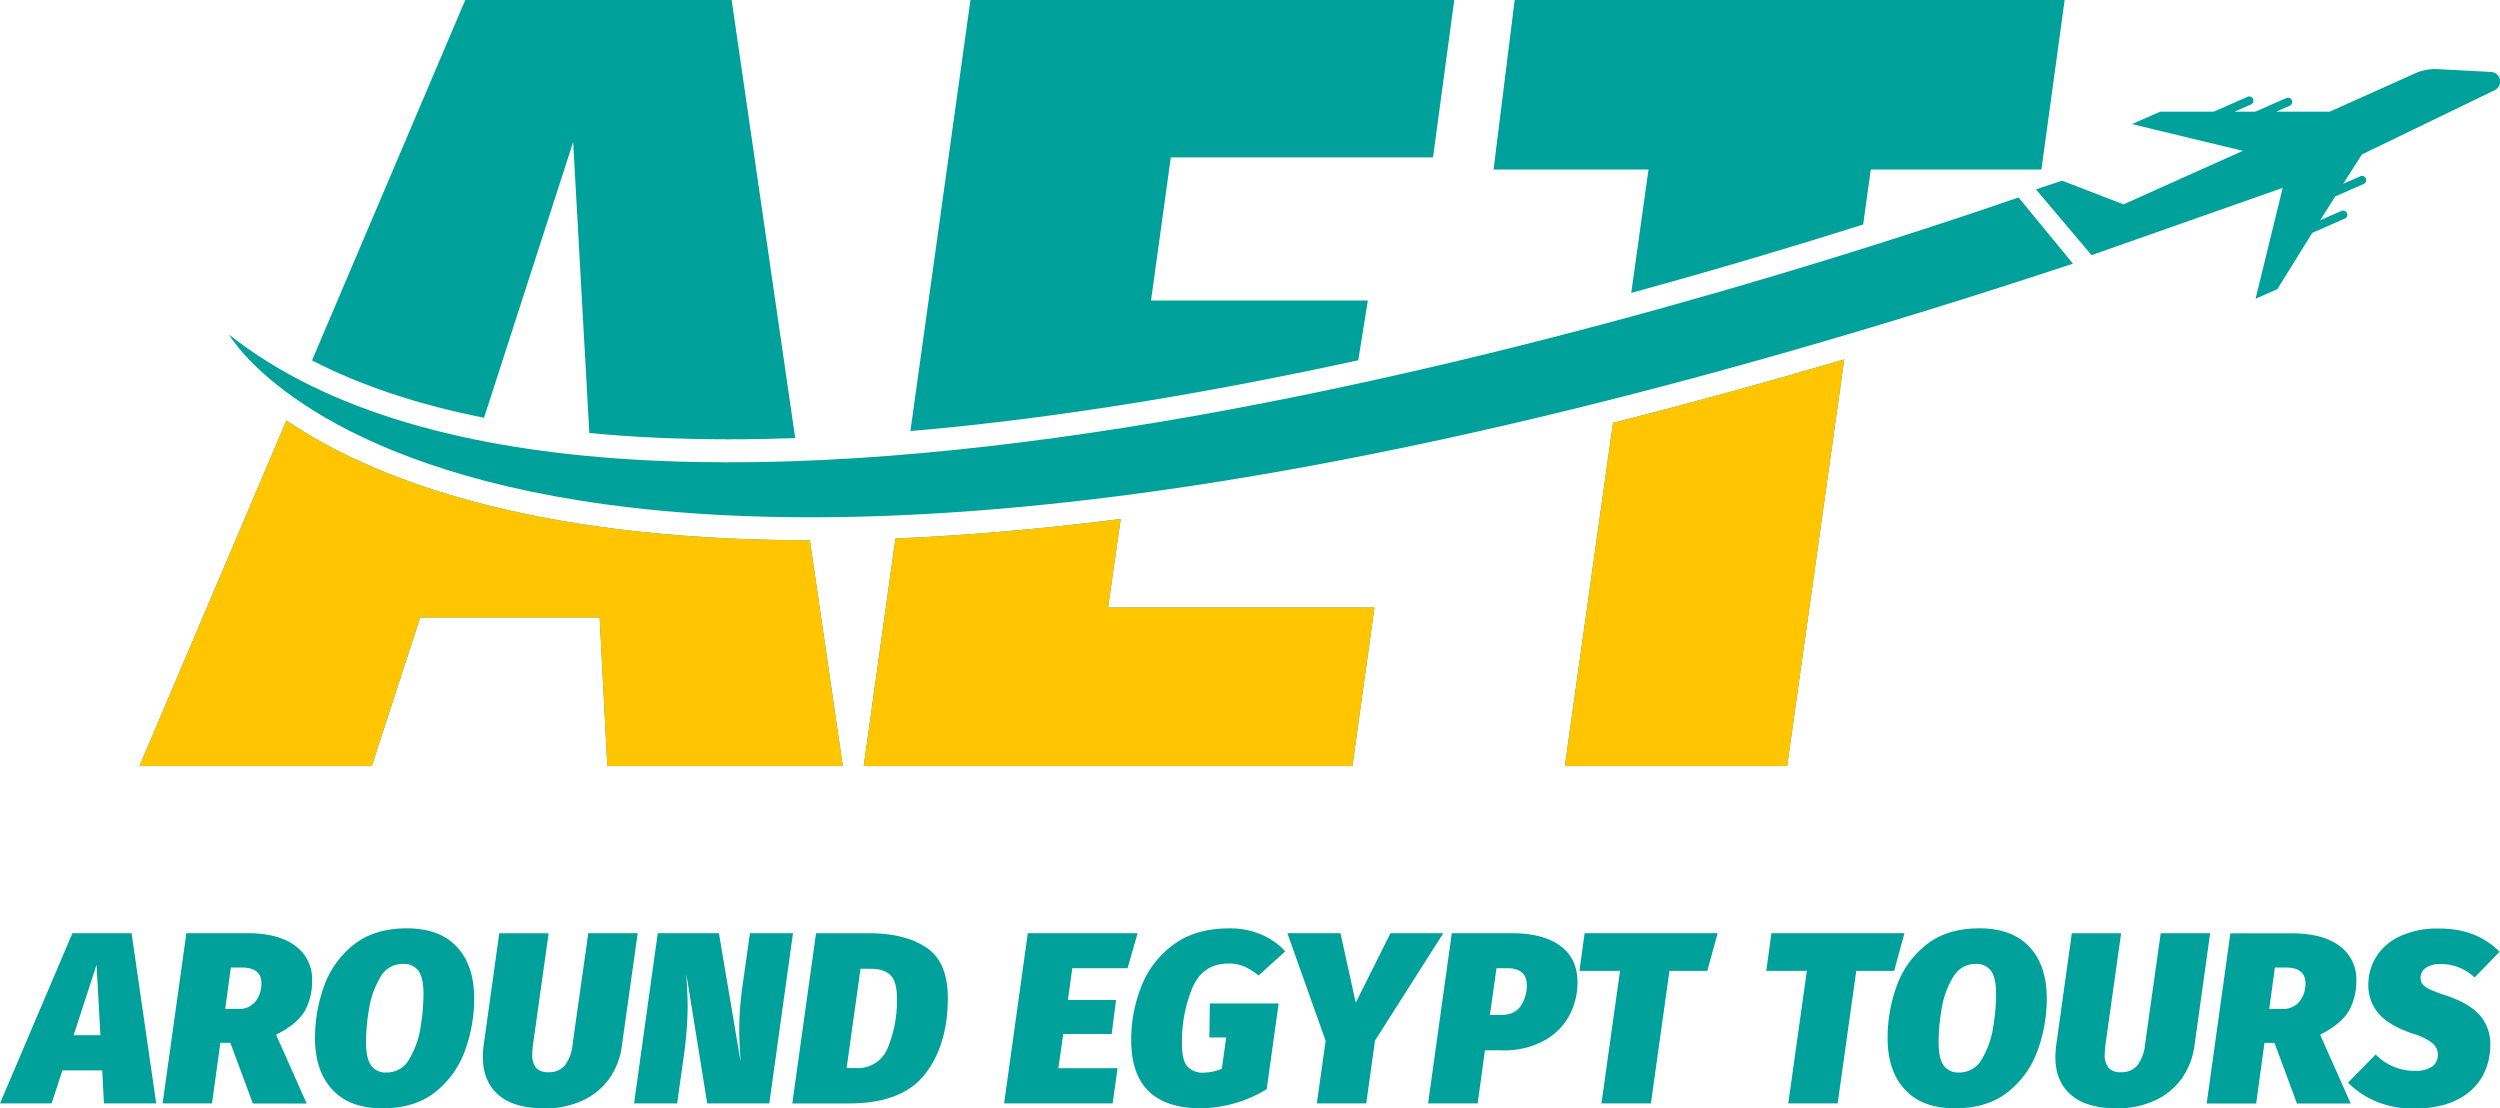 <svg id="Layer_1" data-name="Layer 1" xmlns="http://www.w3.org/2000/svg" xmlns:xlink="http://www.w3.org/1999/xlink" viewBox="0 0 653.97 289.92"><defs><style>.cls-1{fill:none;}.cls-2{fill:#00a19b;}.cls-3{clip-path:url(#clip-path);}.cls-4{fill:#ffc600;}</style><clipPath id="clip-path" transform="translate(-14.14 -24.08)"><path class="cls-1" d="M50.62,96.22s70.13,83,227.79,60.72S560.26,75.73,560.26,75.73l-3.87,195.19L88.26,306.58,50.62,270.92,25.85,224.48Z"/></clipPath></defs><path class="cls-1" d="M110.21,145.55c60.73,22.71,128.15,33.58,190.58,16.1,17.79-5,34.87-12.16,51.88-19.35,67-28.29,134.05-56.88,198.72-90.24" transform="translate(-14.14 -24.08)"/><path class="cls-2" d="M252.29,136.84c38.81-3.32,79-10.2,117.16-18.52l2.5-15.63H315.23l5.18-37.43H389l5.56-41.18H268ZM410.36,24.08l-5.52,44.34h40.53l-4.52,32.28c22.42-6.14,43-12.3,60.67-17.89l2-14.39h44.63l6.08-44.34ZM164.07,61.23l4.23,76.12Q185.42,139,204.79,139c5.72,0,11.52-.11,17.37-.31L205.53,24.08H135.85L95.76,118.36q19.09,9.86,45,15Zm-75,72.84L50.62,224.48h60.76l12.67-38.87H171l2,38.87h61.61L226,165.41C151,165.38,110.15,148.4,89.08,134.07Zm218.23,25.77q-31,3.94-58.93,5.1l-8.3,59.54H367.92L373.68,183H304Zm116.18,64.64h58.16L496.57,118.1q-31.17,9.18-60.49,16.58Z" transform="translate(-14.14 -24.08)"/><path class="cls-2" d="M556.39,93.05,542.17,75.73c-79.33,27.35-364.95,117.47-468.08,35.9C74.09,111.63,140.77,230.59,556.39,93.05Z" transform="translate(-14.14 -24.08)"/><path class="cls-2" d="M665.74,42.9l-13.85-.73a13,13,0,0,0-6.06,1.13l-22.28,10-14,0,3.55-1.56a1.09,1.09,0,0,0,.57-1.44,1.1,1.1,0,0,0-1.45-.57l-8.11,3.56-5.44,0,4.17-1.83a1.1,1.1,0,1,0-.88-2l-8.73,3.83-14,0-7.4,3.25,29,7h0l-31.2,14-16.07-6.2-6.83,2.29,14.54,17.19,50-17.6-7.1,29,5.7-2.5L619,85l8.4-3.69a1.1,1.1,0,1,0-.88-2l-5.44,2.38L625,75.47l7.56-3.32a1.1,1.1,0,0,0-.89-2l-4.58,2L632,64.47l34.73-16.8a2.51,2.51,0,0,0-1-4.77Z" transform="translate(-14.14 -24.08)"/><path class="cls-2" d="M41.33,312.72l-.45-8.63H30.46l-2.82,8.63H14.14L33.08,268.2H48.56L55,312.72ZM33.4,294.88h7l-1-18.43Z" transform="translate(-14.14 -24.08)"/><path class="cls-2" d="M93.88,288.51q-1.95,3.42-7.52,6.24l8,18H80.29L74.4,296.86H71.78L69.6,312.72H56.68l6.21-44.52h16q8.19,0,12.54,3.33a10.69,10.69,0,0,1,4.35,9A16,16,0,0,1,93.88,288.51ZM73.06,288h3.32a5.45,5.45,0,0,0,4.64-2,7.62,7.62,0,0,0,1.51-4.73q0-4.1-5.19-4.1H74.53Z" transform="translate(-14.14 -24.08)"/><path class="cls-2" d="M133.63,271.75q4.55,4.83,4.55,13.53a39.8,39.8,0,0,1-2.31,13.37,24.38,24.38,0,0,1-7.67,10.94q-5.37,4.41-14,4.41t-13.08-4.86q-4.58-4.86-4.58-13.56a39.8,39.8,0,0,1,2.31-13.37,24.15,24.15,0,0,1,7.7-10.91q5.42-4.38,14-4.38T133.63,271.75Zm-20,8a23,23,0,0,0-2.94,8.16,50.77,50.77,0,0,0-.8,8.73q0,4.27,1.31,6.14a4.62,4.62,0,0,0,4.06,1.85,6.63,6.63,0,0,0,5.92-3.48,22.75,22.75,0,0,0,2.94-8.16,53.06,53.06,0,0,0,.8-8.89q0-4.22-1.31-6.05a4.67,4.67,0,0,0-4.06-1.82A6.63,6.63,0,0,0,113.58,279.78Z" transform="translate(-14.14 -24.08)"/><path class="cls-2" d="M176.81,297.69a19.08,19.08,0,0,1-3.16,8.35,17.63,17.63,0,0,1-6.88,5.82A22.88,22.88,0,0,1,156.54,314q-8.07,0-12.09-3.58t-4-9.85a24,24,0,0,1,.2-3l4.09-29.36h12.92l-4.09,29.11a18.73,18.73,0,0,0-.19,2.56,5.28,5.28,0,0,0,1,3.55,4.14,4.14,0,0,0,3.23,1.12,5.33,5.33,0,0,0,4.32-1.8,10.88,10.88,0,0,0,2-5.56l4.1-29h12.92Z" transform="translate(-14.14 -24.08)"/><path class="cls-2" d="M215.38,312.72H199.14L193.7,279l.06,1.73c.17,2.64.26,4.8.26,6.46a95,95,0,0,1-.9,12.41l-1.85,13.11H180l6.2-44.52h16l5.69,33.71c-.26-3.92-.38-6.73-.38-8.44a86.4,86.4,0,0,1,.89-11.71l1.92-13.56h11.26Z" transform="translate(-14.14 -24.08)"/><path class="cls-2" d="M256.45,271.94q5.63,3.75,5.63,13.15,0,12.35-6,20t-19.9,7.64H221.4l6.2-44.52h13.88Q250.83,268.2,256.45,271.94Zm-17.21,5.54-3.64,26h2.49a8.38,8.38,0,0,0,8.35-5.47,32.25,32.25,0,0,0,2.33-12.76q0-4.35-1.66-6.05t-5.18-1.69Z" transform="translate(-14.14 -24.08)"/><path class="cls-2" d="M311.72,268.2l-2.62,9.15H294.64l-1.15,8.32h12.6l-1.15,8.89H292.27L291,303.51h15.48l-1.28,9.21h-28.4L283,268.2Z" transform="translate(-14.14 -24.08)"/><path class="cls-2" d="M344.18,268.59a17.92,17.92,0,0,1,6.17,4.35l-7,6.33a16.14,16.14,0,0,0-3.81-2.4,10.43,10.43,0,0,0-4.06-.74q-6.66,0-9.4,6.3a36.56,36.56,0,0,0-2.75,14.75c0,2.77.45,4.71,1.37,5.82a5.21,5.21,0,0,0,4.25,1.66,12.33,12.33,0,0,0,4.8-1l1.15-8.19h-4.41l.13-8.89h18L345.49,309a34,34,0,0,1-17.14,5q-18.3,0-18.3-17.84a37.79,37.79,0,0,1,2.63-14,24.65,24.65,0,0,1,8.38-10.94q5.76-4.29,14.65-4.29A20.62,20.62,0,0,1,344.18,268.59Z" transform="translate(-14.14 -24.08)"/><path class="cls-2" d="M391.68,268.2l-17.85,28.08-2.3,16.44H358.61l2.3-16.37-10-28.15h13.88l4,18.17,9.08-18.17Z" transform="translate(-14.14 -24.08)"/><path class="cls-2" d="M422.28,271.5q4.52,3.28,4.51,9.56a18.52,18.52,0,0,1-2,8.41,16.43,16.43,0,0,1-6.53,6.72,21.9,21.9,0,0,1-11.32,2.65h-4.35l-1.92,13.88H387.71l6.2-44.52h15.74Q417.78,268.2,422.28,271.5ZM412,287.14a9.7,9.7,0,0,0,1.54-5.31q0-4.49-5.18-4.48h-2.75l-1.73,12.22h2.94Q410.42,289.57,412,287.14Z" transform="translate(-14.14 -24.08)"/><path class="cls-2" d="M463.45,268.2l-2.69,9.85h-9.91L446,312.72H433.06l4.86-34.67H427.31l1.34-9.85Z" transform="translate(-14.14 -24.08)"/><path class="cls-2" d="M512.32,268.2l-2.69,9.85h-9.91l-4.87,34.67H481.93l4.86-34.67H476.18l1.34-9.85Z" transform="translate(-14.14 -24.08)"/><path class="cls-2" d="M545,271.75q4.54,4.83,4.55,13.53a39.8,39.8,0,0,1-2.31,13.37,24.38,24.38,0,0,1-7.67,10.94q-5.39,4.41-14,4.41t-13.08-4.86q-4.58-4.86-4.58-13.56a39.8,39.8,0,0,1,2.31-13.37,24.15,24.15,0,0,1,7.7-10.91q5.42-4.38,14-4.38C537.6,266.92,542,268.53,545,271.75Zm-20,8a23,23,0,0,0-2.94,8.16,50.77,50.77,0,0,0-.8,8.73c0,2.85.43,4.9,1.31,6.14a4.62,4.62,0,0,0,4.06,1.85,6.63,6.63,0,0,0,5.92-3.48,22.75,22.75,0,0,0,2.94-8.16,53.06,53.06,0,0,0,.8-8.89q0-4.22-1.31-6.05a4.69,4.69,0,0,0-4.06-1.82A6.63,6.63,0,0,0,525,279.78Z" transform="translate(-14.14 -24.08)"/><path class="cls-2" d="M588.18,297.69A19.2,19.2,0,0,1,585,306a17.63,17.63,0,0,1-6.88,5.82A22.9,22.9,0,0,1,567.9,314q-8.05,0-12.09-3.58t-4-9.85a24,24,0,0,1,.2-3l4.09-29.36H569l-4.09,29.11a18.73,18.73,0,0,0-.19,2.56,5.28,5.28,0,0,0,1,3.55,4.13,4.13,0,0,0,3.23,1.12,5.33,5.33,0,0,0,4.32-1.8,10.88,10.88,0,0,0,2-5.56l4.09-29h12.93Z" transform="translate(-14.14 -24.08)"/><path class="cls-2" d="M628.58,288.51q-2,3.42-7.52,6.24l8,18H615l-5.88-15.86h-2.62l-2.18,15.86H591.38l6.2-44.52h16.06q8.19,0,12.54,3.33a10.69,10.69,0,0,1,4.35,9A16,16,0,0,1,628.58,288.51ZM607.75,288h3.33a5.45,5.45,0,0,0,4.64-2,7.61,7.61,0,0,0,1.5-4.73q0-4.1-5.18-4.1h-2.81Z" transform="translate(-14.14 -24.08)"/><path class="cls-2" d="M668,273.06l-6.53,6.72a12.85,12.85,0,0,0-8.82-3.52,6.68,6.68,0,0,0-3.94,1,3.08,3.08,0,0,0-1.37,2.59,2.68,2.68,0,0,0,.6,1.8,5.94,5.94,0,0,0,2.05,1.34c1,.43,2.4,1,4.32,1.6q5.82,2,8.54,5.08a11.48,11.48,0,0,1,2.72,7.84,16.77,16.77,0,0,1-2,8,15.07,15.07,0,0,1-6.47,6.14q-4.47,2.4-11.51,2.4a24.71,24.71,0,0,1-10-1.88,22.78,22.78,0,0,1-7.23-4.9l7.23-7.35a14.07,14.07,0,0,0,10.3,4.28,7.52,7.52,0,0,0,4.41-1.09,3.59,3.59,0,0,0,1.54-3.13,3.86,3.86,0,0,0-1.38-3,15.15,15.15,0,0,0-4.89-2.43c-4.27-1.4-7.31-3.16-9.15-5.27a11.21,11.21,0,0,1-2.75-7.58,13.76,13.76,0,0,1,2-7.23,14.32,14.32,0,0,1,6.14-5.41,22.94,22.94,0,0,1,10.29-2.08Q661.94,266.92,668,273.06Z" transform="translate(-14.14 -24.08)"/><g class="cls-3"><path class="cls-4" d="M252.29,136.84c39-3.34,79.35-10.26,117.65-18.63l2-15.52H315.23l5.18-37.43h65.07l11.81-41.18H268ZM403.62,24.08l-6,44.34h47.79l-4.52,32.28c22.42-6.14,43-12.3,60.67-17.89l2-14.39h44.63l12.1-44.34ZM164.07,61.23l4.23,76.12Q185.42,139,204.79,139c5.72,0,11.52-.11,17.37-.31L205.53,24.08H135.85L95.76,118.36q19.09,9.86,45,15ZM423.49,224.48h58.16L496.57,118.1q-31.17,9.18-60.49,16.58ZM89.08,134.07,50.62,224.48h60.76l12.67-38.87H171l2,38.87h61.61L226,165.41C151,165.38,110.15,148.4,89.08,134.07Zm218.23,25.77q-31,3.94-58.93,5.1l-8.3,59.54H367.92L373.68,183H304Z" transform="translate(-14.14 -24.08)"/></g></svg>